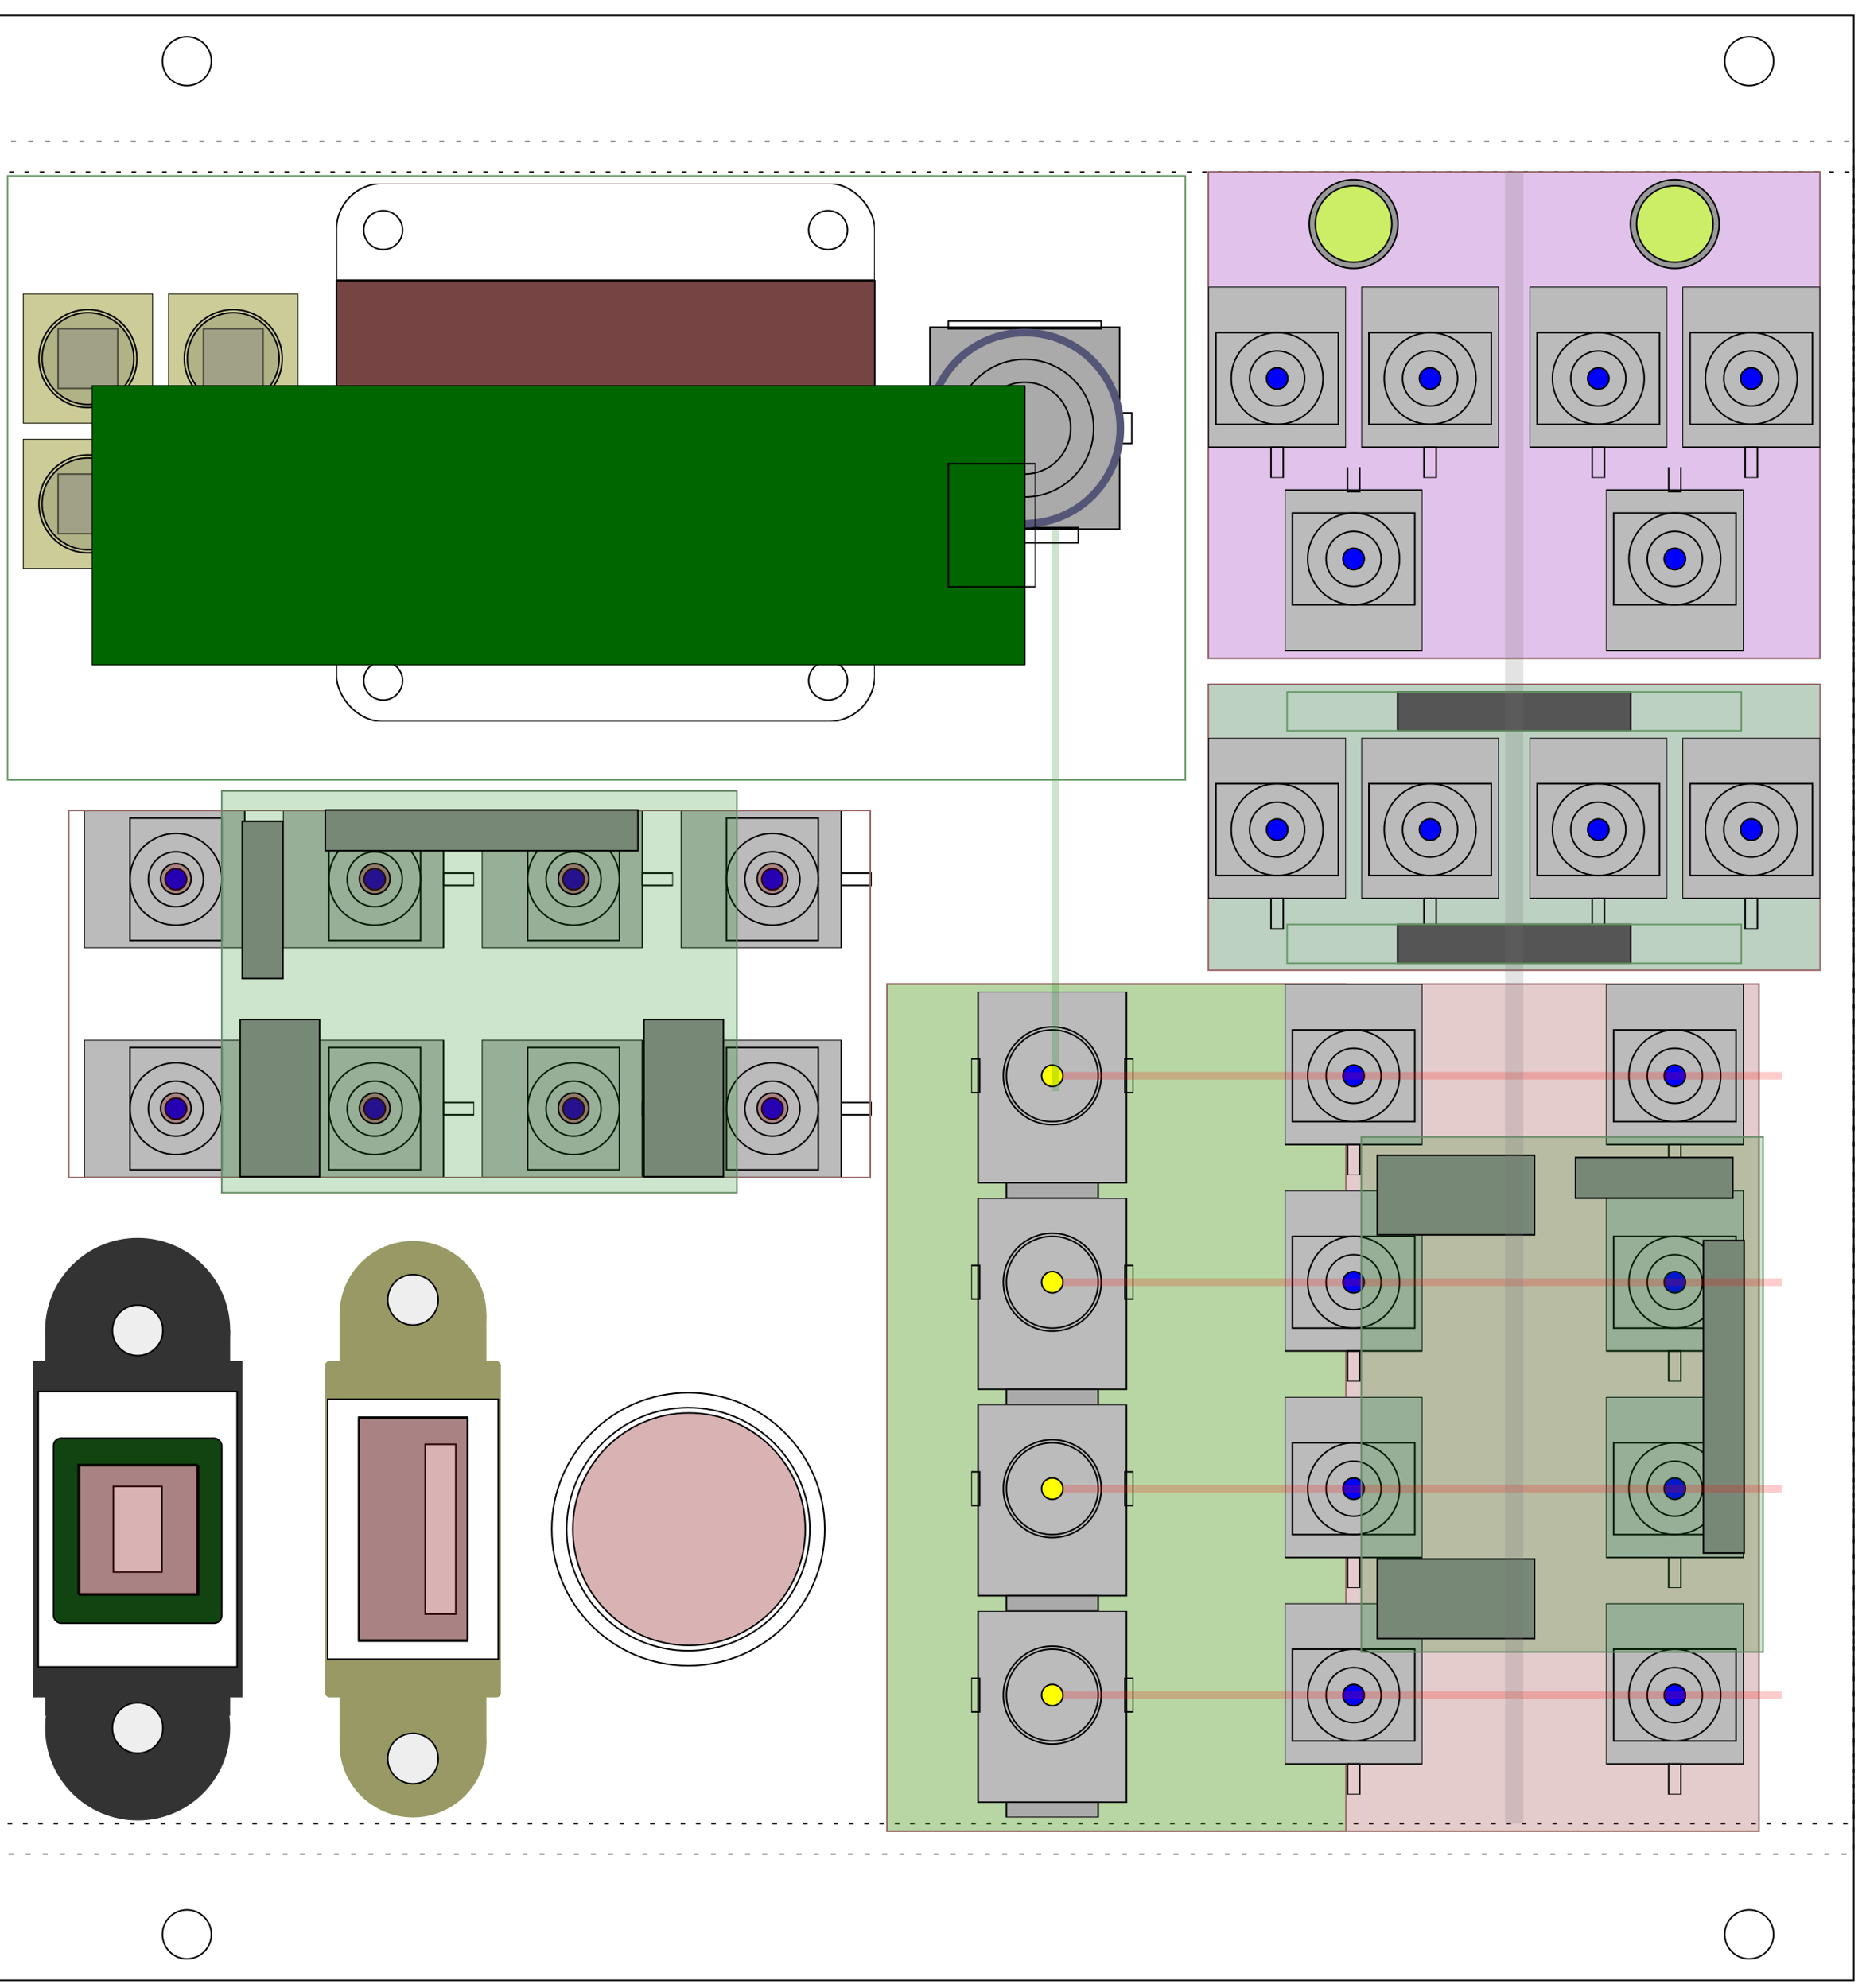 <svg xmlns="http://www.w3.org/2000/svg" viewBox="-71 -1 122 130" overflow="visible">
    <title>Mockup of channel part of EuroMPE module</title>
    <!-- all dimensions in mm -->
    <style>
        rect, circle {
            fill: none;
            stroke: black;
            stroke-width: 0.1;
        }
        g.hide rect {
            visibility: hidden;
        }
        g.hide rect.keep {
            visibility: visible;
        }
    </style>
    <g  class="xhide">
    <defs>
    <!-- jack origin is center of jack socket hole -->
        <symbol id="Thoniconn-vertical" width="9" height="12.5" viewBox="-4.5 -6 9 12.5">
            <rect x="-4.5" y="-6" width="9" height="10.5" style="fill: #BBB"/>
            <rect x="-4" y="-3" width="8" height="6"/>
            <rect x="-0.4" y="4.5" width="0.8" height="2"/>
            <circle r="3"/>
            <circle r="1.8"/>
            <circle r="0.7" style="fill:blue"/> 
        </symbol>
        <symbol id="Thoniconn-vertical-ud" width="9" height="12.5" viewBox="-4.5 -6 9 12.5">
            <rect x="-4.5" y="-4.5" width="9" height="10.5" style="fill: #BBB"/>
            <rect x="-4" y="-3" width="8" height="6"/>
            <rect x="-0.4" y="-6.4" width="0.8" height="2"/>
            <circle r="3"/>
            <circle r="1.8"/>
            <circle r="0.7" style="fill:blue"/> 
        </symbol>
        <symbol id="Thoniconn-horizontal" height="9" width="12" viewBox="-6 -4.5 12 9">
            <rect y="-4.5" x="-6" height="9" width="10.5" style="fill: #BBB"/>
            <rect y="-4" x="-3" height="8" width="6"/>
            <rect y="-0.4" x="4.5" height="0.8" width="1.5"/>
            <circle r="3"/>
            <circle r="1.8"/>
        </symbol>
        <symbol id="RGBled" height="7.8" width="7.8" viewBox="-3.9 -3.9 7.8 7.8">
            <circle r="2.9" style="fill:#999"/>
            <circle r="2.5" style="fill:#CE6"/>
        </symbol>
        <symbol id="SongHuei" height="13.5" width="10.6" viewBox="-5.3 -5.5 10.6 13.5">
            <rect x="-4.85" y="-5.5"  height="12.5" width="9.7" style="fill: #BBB"/>
            <rect x="-3" y="7" height="1" width="6" style="fill: #AAA"/>
            <rect x="-5.3" y="-1.1" height="2.2" width="0.55"/>
            <rect x="4.75" y="-1.1" height="2.2" width="0.55"/>
            <circle r="3.2"/>
            <circle r="3.0"/>
            <circle r="0.7" style="fill:yellow"/> 
        </symbol>
        <symbol id="oled091" height="21.844" width="33.02" viewBox="0 0 21.844 33.02">
        <!-- origin is upper left -->
            <rect x="0" y="0" height="21.844" width="33.02"/>
            <circle cx="2.54" cy="2.54" r="1.27"/>
            <circle cx="30.48" cy="2.54" r="1.27"/>
            <circle cx="2.54" cy="19.304" r="1.27"/>
            <circle cx="30.48" cy="19.304" r="1.27"/>
            <rect x="2.54" y="5.207" width="29.972" height="11.43" style="fill:#444"/>
        </symbol>
        <symbol id="oled13" height="35.18" width="35.19" viewBox="0 0 35.19 35.18">
        <!-- origin is upper left -->
            <rect x="0" y="0" height="35.18" width="35.19" rx="3"/>
            <circle cx="3.05" cy="3.05" r="1.27"/>
            <circle cx="32.14" cy="3.05" r="1.27"/>
            <circle cx="3.05" cy="32.512" r="1.27"/>
            <circle cx="32.14" cy="32.512" r="1.27"/>
            <rect class="screen"  x="0" y="6.32" width="35.19" height="19" style="fill:#444"/>
        </symbol>
        <symbol id="CKtact" height="12" width="12" viewBox="-6 -6 12 12">
        <!-- origin is center of switch -->
            <circle r="6" style="fill:#CC9"/>
            <circle r="4.5"/>
        </symbol>
        <symbol id="SMDtact" height="6" width="6" viewBox="-3 -3 6 6">
        <!-- origin is center of switch -->
            <rect x="-3" y="-3" width="6" height="6" style="fill:#CC9"/>
            <circle r="2.5" style="fill:#997"/>

        </symbol>
        <symbol id="thonk-lopro" height="8.5" width="8.5" viewBox="-4.25 -4.25 8.5 8.5">
            <!-- origin is center of switch -->
            <rect x="-4.25" y="-4.25" width="8.5" height="8.5" style="fill:#CC9"/>
            <rect x="-1.95" y="-1.95" width="3.9" height="3.9" style="fill:#AA9"/>
            <circle r="3" style="fill:#997" fill-opacity="0.5"/>
            <circle r="3.2" style="fill:none" />

        </symbol>
        <symbol id="Deltron" height="17.9" width="17.9" viewBox="-8.93 -8.93 17.9 17.9">
        <!-- origin is center of socket -->
            <circle r="7.95"/>
            <circle r="8.925"/>
        </symbol>
        <symbol id="SparkfunRGBencoder" width="18" height="18.5" viewBox="-9 -9 18 18.5">
            <rect x="-6.2" y="-6.6" width="12.4" height="13.2" style="fill:#AAA"/>
            <rect x="-7" y="-1" width="0.8" height="2" />
            <rect x="6.2" y="-1" width="0.8" height="2" />
            <rect x="-5" y="-7" width="10" height="0.5" />
            <rect x="-3.5" y="6.5" width="7" height="1" />
            <!-- 12mm Thonk encoder knob for t18 skirt is 17mm -->
            <!-- 10mm small D-shaft is 12.5mm  -->
            <circle r="6.25" style="stroke:#557; stroke-width:0.5"/>
            <circle r="4.5"/>
            <circle r="3"/>
        </symbol>
        <symbol id="Teensy4.1vertical" width="18.3" height="61.7" viewbox="0 0 18.3 61.7">
            <rect x="0" y="0.7" width="18.3" height="61" style="fill:#0602"/>
            <rect x="5.12" y="0" width="8.06" height="5.7"/>
        </symbol>
        <symbol id="Teensy4.1horizontal" width="61.7" height="18.3" viewbox="0 0 61.7 18.3">
            <rect x="0" y="0" width="61" height="18.3" style="fill:#0602"/>
            <rect x="56" y="5.12" width="5.7 " height="8.06"/>
        </symbol>

    </defs>
    
    <!-- outside edge of panel, 16(main)+8(channel) = 24HP  = 121.60mm -->
    <rect class="keep" x="-71.4" y="0" width="121.6" height="128.5"/>
    <!-- circular holes just to indicate position -->
    <circle r="1.6" cx="-58.78" cy="3"/>
    <circle r="1.6" cx="-58.78" cy="125.5"/>
    <circle r="1.6" cx="43.36" cy="3"/>
    <circle r="1.6" cx="43.36" cy="125.5"/>

    <!-- absolute max between rails -->
    <rect  class="keep" x="-71.4" y="8.25" width="121.6" height="112" stroke-dasharray="0.32 0.8" stroke="#966" stroke-opacity="0.5"/>


    <!-- allowable PCB area -->
    <rect  class="keep" x="-71.4" y="10.25" width="121.6" height="108" stroke-dasharray="0.3 0.7" stroke="#666" />


    <!-- move origin to top of pcb area, so y-down origin is 118.25 -->
    <g id="pcb-area" transform="translate(0, 10.25)">

<!-- SVG origin, Y-down -->
    <!-- <circle style="fill: red" cx="0" cy="0" r="2"/> -->

    <!-- FPD origin, bottom, left, Y-up -->
    <!-- <circle style="fill: lime; fill-opacity=0.2" cx="-71.4" cy="118.25" r="1"/> -->

    <!-- gate and trigger and LED -->
    <g transform="translate(8, -76)">
        <rect x="0" y="76" width="40" height="31.8" style="stroke: #668; fill: #93B; fill-opacity: 0.3"/>
        <rect x="0" y="76" width="40" height="31.8" style="stroke: #966"/>
        <use href="#RGBled" x="5.6" y="75.5"/>
        <use href="#RGBled" x="26.6" y="75.5" />
 
        <use href="#Thoniconn-vertical" x="0" y="83.5"/> 
        <use href="#Thoniconn-vertical" x="10" y="83.5"/> 
        <use href="#Thoniconn-vertical" x="31" y="83.5"/> 
        <use href="#Thoniconn-vertical" x="21" y="83.5"/> 
        <!-- tune -->
        <use href="#Thoniconn-vertical-ud" x="5" y="95.3"/> 
        <use href="#Thoniconn-vertical-ud" x="26" y="95.3"/> 
    </g>

    <!-- thus in FPD coords, x = x +71.4; y = 118.25 - y -->
    <!-- LEDs -->
    <!--  88.9,  114.35 -->
    <!-- <circle style="fill: maroon; fill-opacity: 0.3" cx="17.5" cy="3.9" r="1"/> -->
    <!--  109.9,  114.35 -->
    <!-- <circle style="fill: maroon; fill-opacity: 0.3" cx="38.5" cy="3.9" r="1"/> -->
    <!-- gate and trigger -->
    <!--  83.9,  101.09 -->
    <!-- <circle style="fill: maroon; fill-opacity: 0.3" cx="12.5" cy="17.16" r="1"/> -->
    <!--  93.9,  101.09 -->
    <!-- 104.9,  101.09 -->
    <!-- 114.9,  101.09 -->
    <!-- <circle style="fill: maroon; fill-opacity: 0.3" cx="43.5" cy="17.16" r="1"/> -->
    <!-- tune-in -->
    <!-- (88.9, 88.93) -->
    <!-- <circle style="fill: maroon; fill-opacity: 0.3" cx="17.5" cy="29.32" r="1"/> -->
    <!-- 109.9 88.93) -->
    <!-- <circle style="fill: maroon; fill-opacity: 0.3" cx="38.5" cy="29.32" r="1"/> -->


    <!-- pitch dac -->

    <g transform="translate(8, -51)">
        <rect x="0" y="84.5" width="40" height="18.7" style="stroke: #966; fill: #263; fill-opacity:0.3"/>

        <use href="#Thoniconn-vertical" x="0" y="88"/> 
        <use href="#Thoniconn-vertical" x="10" y="88"/> 
        <use href="#Thoniconn-vertical" x="21" y="88"/> 
        <use href="#Thoniconn-vertical" x="31" y="88"/> 
        <!-- Lower DAC connector 6 at 0.1inch spacing -->
        <rect x="12.38" y="100.2" width="15.24" height="2.54" style="fill:#555"/>
        <!-- board is 29.7mm wide -->
        <rect x="5.15" y="100.2" width="29.7" height="2.54" style="stroke: #696"/>
        <!-- Upper DAC connector -->
        <rect x="12.38" y="85" width="15.24" height="2.54" style="fill:#555"/>
        <rect x="5.15" y="85" width="29.7" height="2.54" style="stroke: #696"/>
        <!-- DAC boards are 23.3mm apart at pin centers. seems too much. -->
    </g>
    <!-- thus in FPD coords, x = x +71.4; y = 118.25 - y -->
    <!-- 83.9,  72.617 -->
    <!-- <circle style="fill: maroon; fill-opacity: 0.3" cx="12.5" cy="45.633" r="1"/> -->
    <!-- 93.9,  72.617 -->
    <!-- 104.9,  72.617 -->
    <!-- 114.9,  72.617 -->
    <!-- <circle style="fill: maroon; fill-opacity: 0.3" cx="43.5" cy="45.633" r="1"/> -->

    <g transform="translate(8,-18.9)">
        <!-- trimmers  and jacks -->
        <rect x="-21" y="72" width="57" height="55.4" style="fill: maroon; fill-opacity: 0.2; stroke: #966"/>
        <!-- power -->
        <rect x="-21" y="72" width="30" height="55.4" style="fill: lime; fill-opacity: 0.2; stroke: #966"/>

        <!-- perf DAC -->
        <!-- 13mm center-to-center vertical spacing -->
        <!-- 21mm horizontal spacing -->
        <use href="#Thoniconn-vertical" x="5" y="72"/> 
        <use href="#Thoniconn-vertical" x="26" y="72"/> 

        <use href="#Thoniconn-vertical" x="5" y="85.5"/> 
        <use href="#Thoniconn-vertical" x="26" y="85.5"/> 

        <use href="#Thoniconn-vertical" x="5" y="99"/> 
        <use href="#Thoniconn-vertical" x="26" y="99"/> 

        <use href="#Thoniconn-vertical" x="5" y="112.5"/> 
        <use href="#Thoniconn-vertical" x="26" y="112.5"/> 

        <!-- KiCad PerfDAC v1 board -->
        <!-- v2 needs to be less wide, taller -->
        <g transform="translate(3, 0)">
            <rect x="7" y="82" width="26.27" height="33.68" style="fill: green; fill-opacity: 0.2; stroke: #686"/>

            <!--  connectors to op-amp board -->
            <rect x="8.05" y="83.2" width="10.28" height="5.2" style="fill:#787"/>
            <rect x="8.05" y="109.60" width="10.28" height="5.2" style="fill:#787"/>

            <!-- power -->
            <rect x="21.01" y="83.34" width="10.28" height="2.66" style="fill:#787"/>

            <!-- SPI 22.37 -->
            <rect x="29.37" y="88.77" height="20.44" width="2.66" style="fill:#787; "/>
        </g>
        
        <!-- fader pots align with jacks-->
        <g transform="translate(-1.5,0.5)">
        <use href="#SongHuei" x="-14" y="112.5"/>
        <use href="#SongHuei" x="-14" y="99"/>
        <use href="#SongHuei" x="-14" y="85.5"/>
        <use href="#SongHuei" x="-14" y="72"/>
        </g>



        <!-- guide lines -->
        <g transform="translate(5.5, 6)" style="fill:none; stroke:red; stroke-width:0.5; stroke-opacity: 0.2">
            <line x1="-15" y1="72" x2="32" y2="72"/>
            <line x1="-15" y1="85.5" x2="32" y2="85.5"/>
            <line x1="-15" y1="99" x2="32" y2="99"/>
            <line x1="-15" y1="112.5" x2="32" y2="112.5"/>
            <g style="stroke: green">
                <line x1="-15.5" y1="73" x2="-15.5" y2="33"/>
            </g>
        </g>        
    </g>

    <!-- thus in FPD coords, x = x +71.4; y = 118.25 - y -->
    <!-- pots -->
        <!-- (69.17, 56.25) -->
    <!-- <circle style="fill: maroon; fill-opacity: 0.3" cx="-2.23" cy="62.0" r="2.7"/> -->
        <!-- (69.17, 43.25) -->
    <!-- <circle style="fill: maroon; fill-opacity: 0.3" cx="-2.23" cy="75.0" r="2.7"/> -->
        <!-- (69.17, 30.25) -->
    <!-- <circle style="fill: maroon; fill-opacity: 0.3" cx="-2.23" cy="88.0" r="2.7"/> -->
        <!-- (69.17, 17.25) -->
    <!-- <circle style="fill: maroon; fill-opacity: 0.3" cx="-2.23" cy="101.0" r="2.7"/> -->
    <!-- (88.9  56.25) -->
    <!-- <circle style="fill: maroon; fill-opacity: 0.3" cx="17.5" cy="62.0" r="1"/> -->
    <!-- 109.9 56.25) -->
    <!-- <circle style="fill: maroon; fill-opacity: 0.3" cx="38.5" cy="62.0" r="1"/> -->

    <!-- <circle style="fill: maroon; fill-opacity: 0.3" cx="17.5" cy="75.0" r="1"/> -->
    <!-- <circle style="fill: maroon; fill-opacity: 0.3" cx="38.5" cy="75.0" r="1"/> -->

    <!-- <circle style="fill: maroon; fill-opacity: 0.3" cx="17.5" cy="88.0" r="1"/> -->
    <!-- <circle style="fill: maroon; fill-opacity: 0.3" cx="38.5" cy="88.0" r="1"/> -->

    <!-- <circle style="fill: maroon; fill-opacity: 0.3" cx="17.5" cy="101.0" r="1"/> -->
    <!-- <circle style="fill: maroon; fill-opacity: 0.3" cx="38.5" cy="101.0" r="1"/> -->

    <!-- that takes it to 109mm high overall, should still fit -->


        <!-- channel separator -->
    <rect x="27.4" y="0" width="1.2" height="108" style="fill:#777;fill-opacity:0.2;stroke:none"/>
    
    </g>

    <g transform="rotate(-90 20 90) translate(26 -68.5)" >
<!-- perf DAC 2 -->
<!-- is going to need a totally different front jack board that mates to the same perfdac board -->
        <use href="#Thoniconn-vertical" x="8" y="73"/> 
        <use href="#Thoniconn-vertical" x="23" y="73"/> 

        <use href="#Thoniconn-vertical" x="8" y="86"/> 
        <use href="#Thoniconn-vertical" x="23" y="86"/> 

        <use href="#Thoniconn-vertical" x="8" y="99"/> 
        <use href="#Thoniconn-vertical" x="23" y="99"/> 

        <use href="#Thoniconn-vertical" x="8" y="112"/> 
        <use href="#Thoniconn-vertical" x="23" y="112"/> 

        <rect x="8" y="72" width="24" height="52.4" style="stroke: #966"/>

        <!-- KiCad PerfDAC board -->
        <rect x="7" y="82" width="26.27" height="33.68" style="fill: green; fill-opacity: 0.2; stroke: #686"/>

        <!--  connectors to op-amp board -->
        <rect x="8.05" y="83.2" width="10.28" height="5.2" style="fill:#787"/>
        <rect x="8.05" y="109.60" width="10.28" height="5.2" style="fill:#787"/>

        <!-- power -->
        <rect x="21.01" y="83.34" width="10.28" height="2.66" style="fill:#787"/>

        <!-- SPI 22.37 -->
        <rect x="29.37" y="88.77" height="20.44" width="2.66" style="fill:#787"/>
    </g>



    
    <g transform="translate(2, 0)">
        <!-- screen, buttons, encoder-->
        <!-- 
        <use href="#SMDtact" x="-70" y="19.5"/>
        <use href="#SMDtact" x="-62" y="19.5"/>
        <use href="#SMDtact" x="-70" y="29"/>
        <use href="#SMDtact" x="-62" y="29"/> -->
        <use href="#oled13" x="-51" y="11"/>
        <!-- button centres spaced 9.5mm apart  horizontally and vertically -->
        <use href="#thonk-lopro" x="-71.5" y="18.2"/>
        <use href="#thonk-lopro" x="-62" y="18.2"/>
        <use href="#thonk-lopro" x="-71.5" y="27.7"/>
        <use href="#thonk-lopro" x="-62" y="27.7"/>
        <!-- <rect x="-71" y="18" width="16" height="18" class="keep"/> -->
        <use href="#SparkfunRGBencoder" x="-15" y="18"/>
        <!-- display, buttons, encoder board -->
        <!-- <rect x="-72.5" y="10.5" width="77" height="39.5" style="stroke: #966"/> -->
    </g>


<!-- thus in FPD coords, x = x +71.4; y = 118.25 - y -->
<!-- screen active area -->
<!-- (20.4, 100.9) -->
    <rect class="screen"  x="-49" y="17.35" width="35.19" height="19" style="fill:#744"/>

    <use href="#Teensy4.1horizontal" x="-65" y="24.2"/>
    <!-- MPU board -->
    <rect x="-70.5" y="10.5" width="77" height="39.5" style="stroke: #696"/>
    <!-- Europower -->
    <!-- <rect x="-33"  height="9.4" width="28" y="11.8" style="fill:#787; fill-opacity: 0.4"/> -->
    <!-- electrolytic caps -->
    <!-- <circle r="2.5" cx="-1" cy="16" style="fill:#ACF; fill-opacity: 0.4"/>
    <circle r="2.5" cx="-44" cy="16" style="fill:#ACF; fill-opacity: 0.4"/>
    <circle r="2.5" cx="-38" cy="16" style="fill:#ACF; fill-opacity: 0.4"/> -->

    <!-- DIN socket -->
    <g transform="translate(-26 99)">
        <circle r="7.95"/>  <!-- 15.9 / 2 -->
        <circle r="8.925"/> <!-- 17.85 / 2 -->
    </g>

    <!-- DataPro USB-B receptacle, vertical -->
    <g transform="translate(-62 99)">
        <circle cy="-13" r="6.05" style="stroke:none; fill: #333"/>
        <circle cy="13" r="6.05" style="stroke:none; fill: #333"/>
        <rect y="-13" x="-6.05" height="25.2" width="12.1" style="stroke:none; fill: #333"/>
        <rect y="-11" x="-6.85" height="22" width="13.7" style="stroke:none; fill: #333"/>
        <circle cy="-13" r="1.65" style="fill: #EEE"/>
        <circle cy="13" r="1.65" style="fill: #EEE"/>
        <rect y="-9" x="-6.5" height="18" width="13" style="fill:white"/>
        <!-- <rect y="-6" x="-5.58" height="12" width="11.16" style="fill:#121"/> -->
        <rect y="-5.95" x="-5.50" height="12.1" width="11.0" rx="0.5" style="fill:#141"/>
        <rect y="-4.225" x="-3.89" height="8.45" width="7.78" style="fill:#BBB"/>
        <rect y="-2.8" x="-1.59" height="5.6" width="3.18" style="fill:white"/>
    </g>

    <!-- are these too close together to plug/unplug easily? -->
    <!-- DataPro USB-A receptacle, vertical -->
    <!-- assume 9.6mm diameter for end stops -->
    <g transform="translate(-44 99)">
        <circle cy="-14.05" r="4.8" style="stroke:none; fill: #996"/>
        <circle cy="14.05" r="4.8" style="stroke:none; fill: #996"/>
        <rect y="-14.05" x="-4.8" height="28.1" width="9.6" style="stroke:none; fill: #996"/>
        <rect y="-11" x="-5.75" height="22" width="11.5" rx="0.3" style="stroke:none; fill: #996"/>
        <circle cy="-15" r="1.65" style="fill: #EEE"/>
        <circle cy="15" r="1.65" style="fill: #EEE"/>
        <rect y="-8.5" x="-5.575" height="17" width="11.15" style="fill:white"/>
        <!-- <rect y="-6" x="-5.58" height="12" width="11.16" style=""/> -->
        <rect y="-7.325" x="-3.55" height="14.65" width="7.1" style="fill:#BBB"/>
        <rect y="-5.55" x="0.8" height="11.10" width="2" style="fill:white"/>
    </g>


    
    </g>

    <!-- thus in FPD coords, x = x +71.4; y = 128.5 - y -->
    <!-- perfDAC 2 -->
        <!-- () -->
    <circle style="fill: maroon; fill-opacity: 0.3" cx="-59.5" cy="56.47" r="1"/>
    <circle style="fill: maroon; fill-opacity: 0.3" cx="-46.5" cy="56.47" r="1"/>
    <circle style="fill: maroon; fill-opacity: 0.3" cx="-33.5" cy="56.47" r="1"/>
    <circle style="fill: maroon; fill-opacity: 0.3" cx="-20.5" cy="56.47" r="1"/>
    <circle style="fill: maroon; fill-opacity: 0.3" cx="-59.5" cy="71.47" r="1"/>
    <circle style="fill: maroon; fill-opacity: 0.3" cx="-46.5" cy="71.47" r="1"/>
    <circle style="fill: maroon; fill-opacity: 0.3" cx="-33.5" cy="71.47" r="1"/>
    <circle style="fill: maroon; fill-opacity: 0.3" cx="-20.5" cy="71.47" r="1"/>

    <!-- USB-B - Hole is 8.45mm high, 7.78mm wide -->
    <rect  style="fill: maroon; fill-opacity: 0.3" x="-65.8" y="94.85" width="7.78" height="8.45" />

    <!-- USB-A hole is 12.5mm by 5.12mm -->
    <rect  style="fill: maroon; fill-opacity: 0.3" x="-47.54" y="91.75" width="7.12" height="14.5" />

    <!-- DIN socket 16mm dia  -->
    <circle style="fill: maroon; fill-opacity: 0.3" cx="-25.95" cy="99" r="7.6"/>

</svg>
